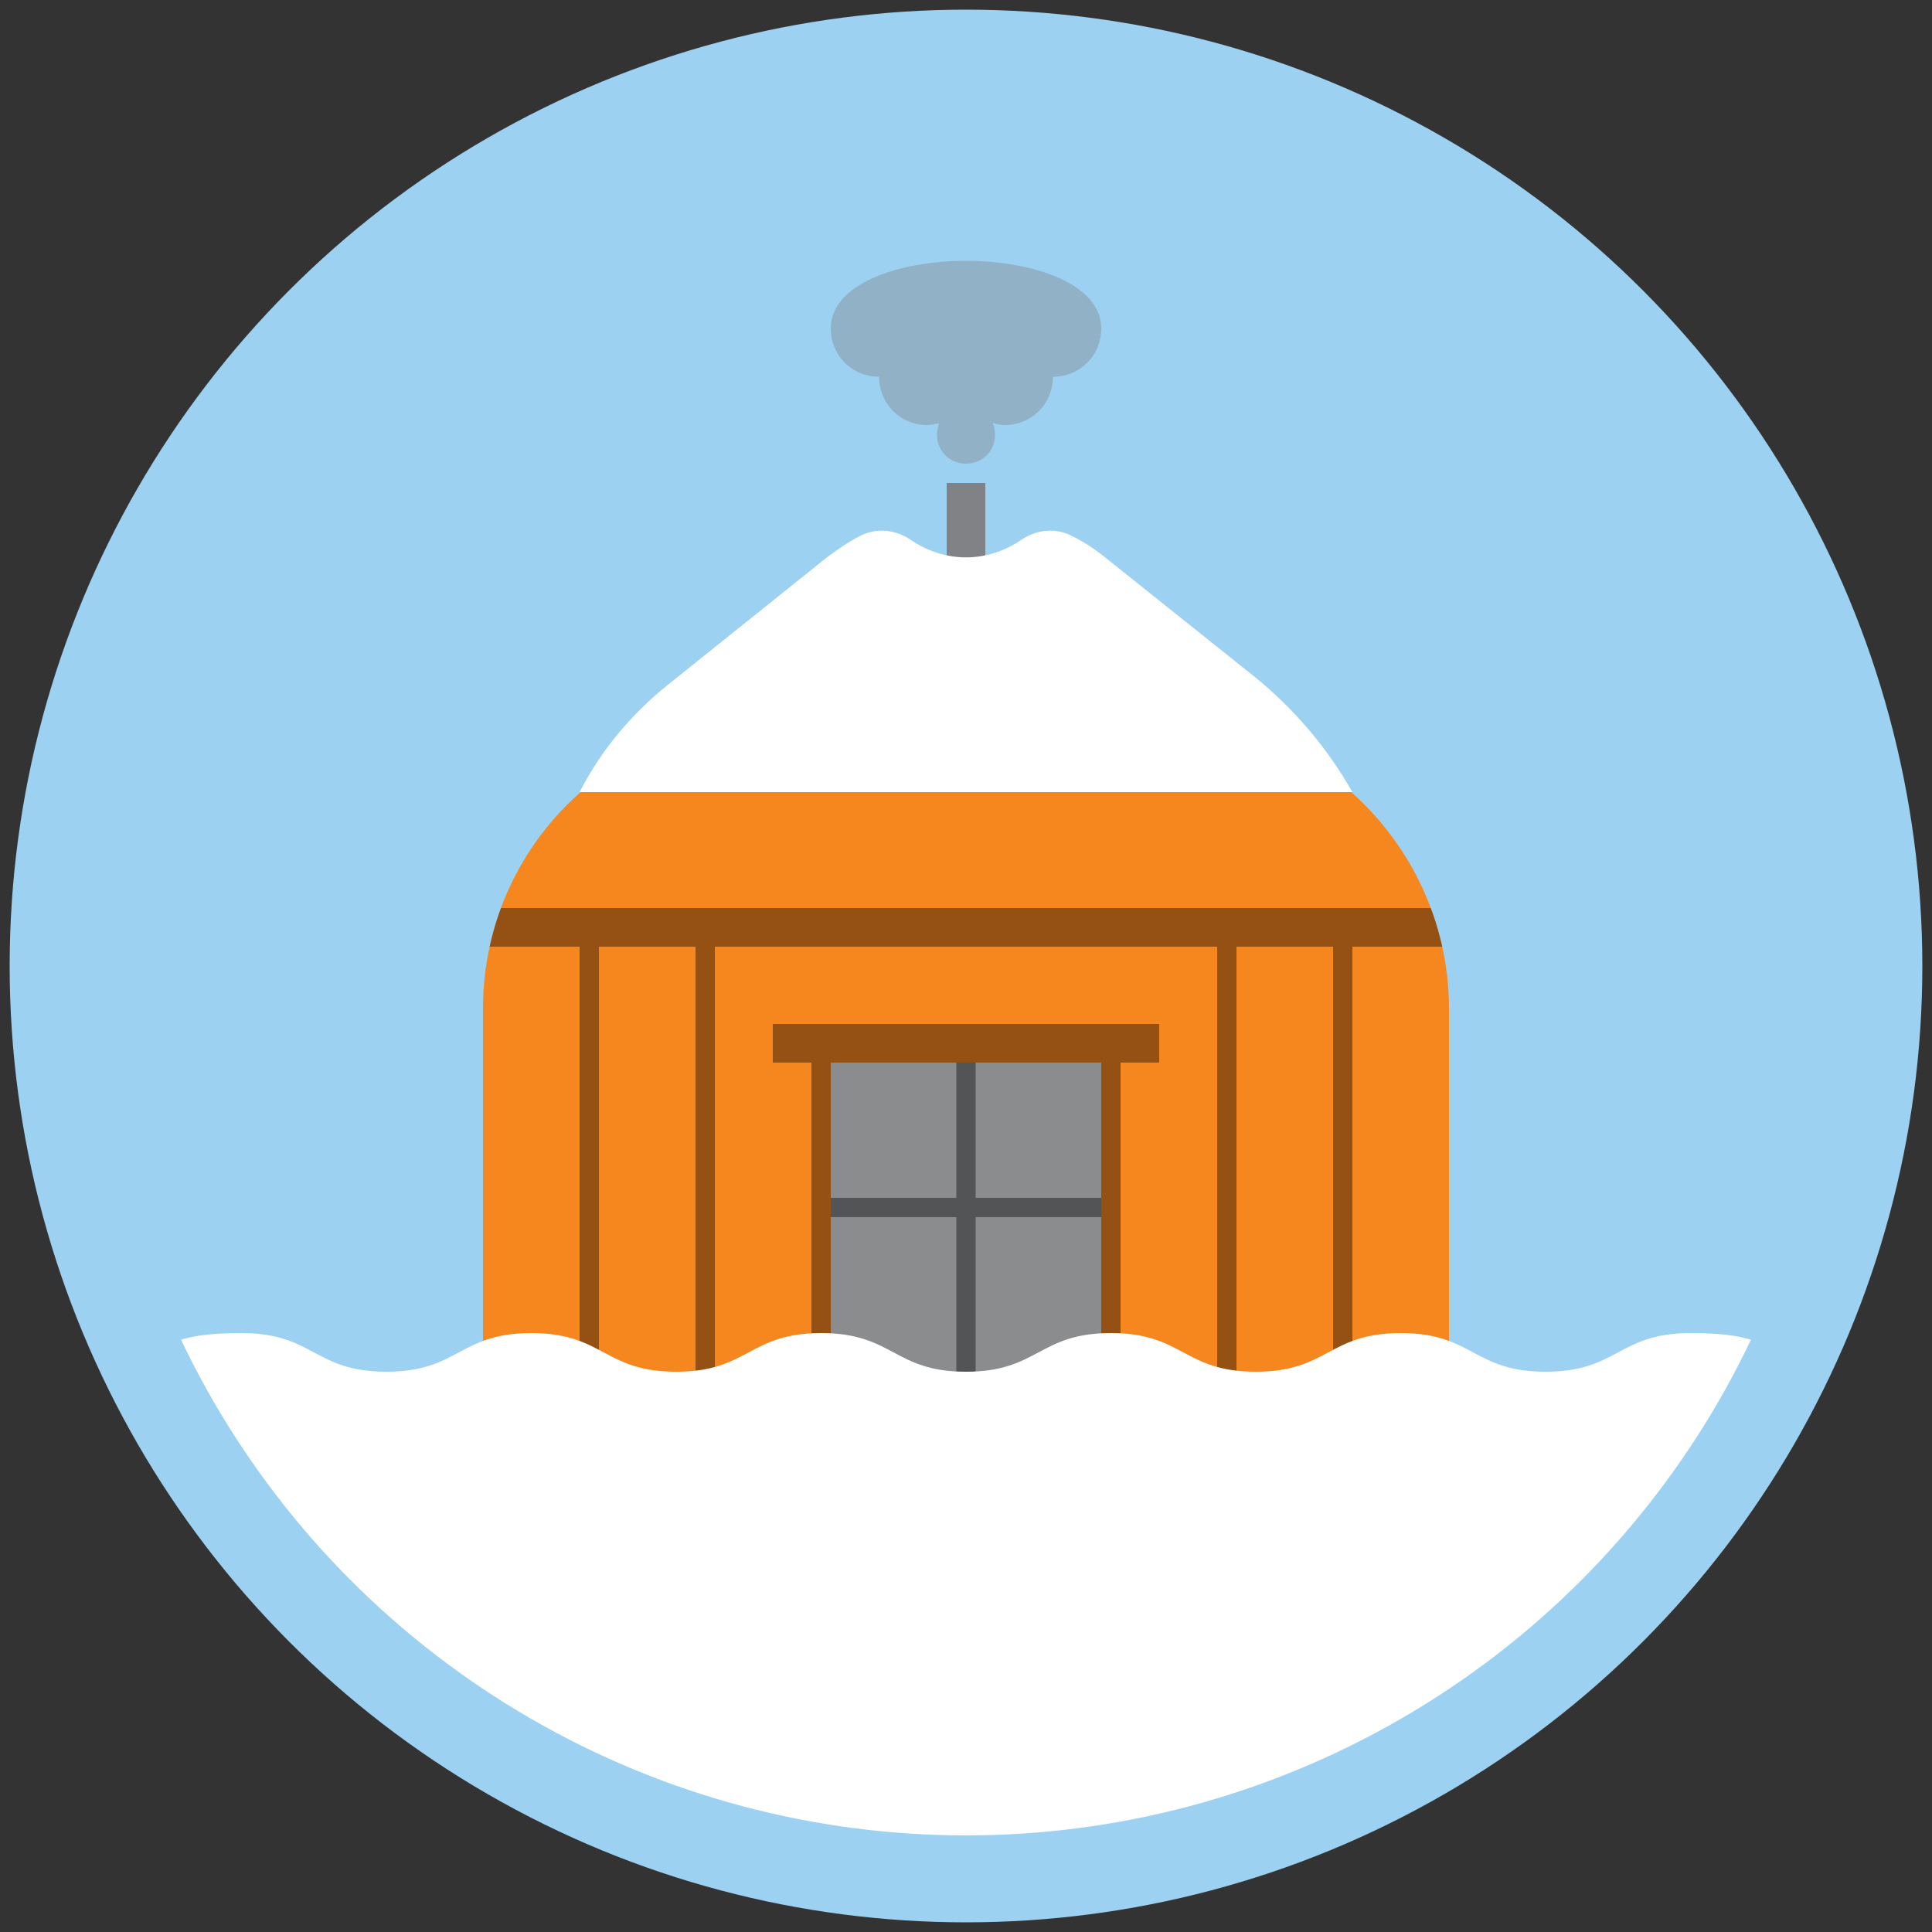 <svg xmlns="http://www.w3.org/2000/svg" xmlns:xlink="http://www.w3.org/1999/xlink" viewBox="0 0 200 200" enable-background="new 0 0 200 200"><rect x="0" y="0" width="200" height="200" fill="#333333" stroke="none"/><circle fill="#9CD1F1" cx="-380" cy="100" r="99"/><defs><circle id="a" cx="-380" cy="100" r="90"/></defs><clipPath id="b"><use xlink:href="#a" overflow="visible"/></clipPath><g clip-path="url(#b)"><path fill="#fff" d="M-417 75c-1.3-3.9 6.4-6.8 11.7-8.5 4.3-1.4 9.9.1 15.1-.7 4.7-.6 9.4-3.6 14.6-3.6 5.2 0 9.9 3 14.6 3.6 5.2.7 10.8-.7 15.1.7 5.2 1.7 13 4.6 11.7 8.5H-417z"/><path fill="#F6871F" d="M-412 81h73v84h-73zM-417 75h83v6h-83z"/><path opacity=".4" d="M-412 81h73v4h-73z"/><defs><path id="c" d="M-339 165h20v-36l-20-15z"/></defs><clipPath id="d"><use xlink:href="#c" overflow="visible"/></clipPath><path clip-path="url(#d)" fill="#F6871F" d="M-341 112h24v65h-24z"/><path opacity=".4" clip-path="url(#d)" d="M-339 111h3.8v54h-3.8z"/><path opacity=".4" d="M-371 92h24v76h-24z"/><path fill="#F6871F" d="M-369 94h20v71h-20z"/><path opacity=".4" d="M-404 92h24v24h-24z"/><path fill="#FFD38E" d="M-402 94h20v20h-20z"/><path opacity=".4" d="M-369 114h8v2h-8z"/><g opacity=".4" stroke="#000" stroke-width="2" stroke-miterlimit="10" fill="none"><path d="M-433 118l12 12M-433 130l12-12M-433 106l12 12M-433 118l12-12M-433 94l12 12M-433 106l12-12M-433 82l12 12M-433 94l12-12M-433 70l12 12M-433 82l12-12M-433 130l12 12M-433 142l12-12M-433 142l12 12M-433 154l12-12M-421 154V70l-6-6-6 6v84M-427 64V42M-424 60h-6M-424 54h-6M-424 48h-6"/></g><defs><path id="e" d="M-441 129h29v36h-29z"/></defs><clipPath id="f"><use xlink:href="#e" overflow="visible"/></clipPath><path clip-path="url(#f)" fill="#F6871F" d="M-447 112h37v65h-37z"/><path opacity=".4" clip-path="url(#f)" d="M-415.8 111h3.8v54h-3.8z"/><path fill="#fff" d="M-290.8 141.8c-6.9-2.9-6.7-3.8-14.2-3.8-7.5 0-7.5 4-15 4s-7.5-4-15-4-7.5 4-15 4-7.5-4-15-4-7.5 4-15 4-7.5-4-15-4-7.5 4-15 4-7.5-4-15-4-7.5 4-15 4-7.5-4-15-4-7.3.9-14.2 3.8c-2.9 1.2-2.8 1.3-2.8 4.5s4 3.2 4 6.3c0 3.2-4 3.2-4 6.3 0 3.2 4 3.2 4 6.3 0 3.2-4 3.2-4 6.3s4 3.2 4 6.3c0 3.2-4 3.2-4 6.3 0 3.2 4 3.2 4 6.3 0 3.2-4 3.2-4 6.3 0 3.2 4 3.2 4 6.3 0 3.2-4 3.2-4 6.3 0 3.2-.1 3.3 2.8 4.5 6.9 2.9 6.7 3.8 14.2 3.8 7.5 0 7.5-4 15-4s7.5 4 15 4 7.5-4 15-4 7.5 4 15 4 7.5-4 15-4 7.5 4 15 4 7.5-4 15-4 7.5 4 15 4 7.5-4 15-4 7.5 4 15 4 7.3-.9 14.2-3.8c2.9-1.2 2.8-1.3 2.8-4.5s-4-3.2-4-6.3c0-3.2 4-3.2 4-6.3 0-3.2-4-3.2-4-6.3 0-3.2 4-3.2 4-6.3s-4-3.2-4-6.3c0-3.2 4-3.2 4-6.3 0-3.2-4-3.2-4-6.3 0-3.2 4-3.2 4-6.3 0-3.2-4-3.2-4-6.3 0-3.2 3.3-2.8 4-5.9.5-2.5.1-3.6-2.8-4.9z"/><path stroke="#808285" stroke-width="2" stroke-miterlimit="10" fill="none" d="M-376 59v13"/><path fill="#fff" d="M-376 65c-9.9 0-18-8.1-18-18s8.1-18 18-18 18 8.1 18 18-8.1 18-18 18z"/><path fill="#939598" d="M-376 30c9.4 0 17 7.6 17 17s-7.6 17-17 17-17-7.6-17-17 7.6-17 17-17m0-2c-10.5 0-19 8.5-19 19s8.5 19 19 19 19-8.5 19-19-8.5-19-19-19z"/><path stroke="#A7A9AC" stroke-width="2" stroke-miterlimit="10" fill="none" d="M-367 56l-9-9-9 9"/><circle fill="#fff" stroke="#808285" stroke-width="2" stroke-miterlimit="10" cx="-376" cy="47" r="3"/></g><circle fill="#9CD1F1" cx="-140" cy="100" r="99"/><defs><circle id="g" cx="-140" cy="100" r="90"/></defs><clipPath id="h"><use xlink:href="#g" overflow="visible"/></clipPath><g clip-path="url(#h)"><path fill="#fff" d="M-183 75c-1.3-3.9 6.4-6.8 11.7-8.5 4.3-1.4 9.9.1 15.1-.7 4.7-.6 9.4-3.6 14.6-3.6 5.2 0 9.9 3 14.6 3.6 5.2.7 10.8-.7 15.1.7 5.2 1.7 13 4.6 11.7 8.5H-183z"/><path fill="#8A8C8E" d="M-178 81h73v84h-73zM-183 75h83v6h-83z"/><path opacity=".5" d="M-178 81h73v4h-73zM-137 92h24v76h-24z"/><path fill="#8A8C8E" d="M-135 94h20v71h-20z"/><path opacity=".5" d="M-170 92h24v24h-24z"/><path fill="#FFD38E" d="M-168 94h20v20h-20z"/><path fill="#fff" d="M-50.6 141.9c-7.1-2.4-6.9-3.9-14.4-3.9s-7.5 4-15 4-7.5-4-15-4-7.5 4-15 4-7.5-4-15-4-7.5 4-15 4-7.5-4-15-4-7.5 4-15 4-7.5-4-15-4-7.5 4-15 4-7.5-4-15-4-7.3 1.5-14.4 3.9c-2.4.8-2.6.6-2.6 3.1s4 2.5 4 5-4 2.5-4 5 4 2.5 4 5-4 2.5-4 5 4 2.5 4 5-4 2.5-4 5 4 2.5 4 5-4 2.5-4 5 4 2.5 4 5-4 2.5-4 5 .3 2.3 2.6 3.1c7.1 2.4 6.9 3.9 14.4 3.9s7.5-4 15-4 7.5 4 15 4 7.5-4 15-4 7.5 4 15 4 7.5-4 15-4 7.5 4 15 4 7.5-4 15-4 7.5 4 15 4 7.5-4 15-4 7.5 4 15 4 7.3-1.5 14.4-3.9c2.4-.8 2.6-.6 2.6-3.1s-4-2.5-4-5 4-2.5 4-5-4-2.5-4-5 4-2.5 4-5-4-2.5-4-5 4-2.5 4-5-4-2.5-4-5 4-2.5 4-5-4-2.5-4-5 3.4-2.1 3.9-4.5c.5-1.9-.2-2.8-2.5-3.6z"/><path opacity=".5" d="M-135 114h8v2h-8z"/><path fill="#808285" d="M-126 31h2v40h-2z"/></g><defs><path id="i" d="M-126 31l-36 5.4c-2.3.3-4 2.3-4 4.6s1.7 4.2 4 4.6l36 5.4V31z"/></defs><clipPath id="j"><use xlink:href="#i" overflow="visible"/></clipPath><g clip-path="url(#j)"><path fill="#F6871F" d="M-131 30h6v22h-6z"/><path fill="#fff" d="M-136 30h5v22h-5z"/><path fill="#F6871F" d="M-141 30h5v22h-5z"/><path fill="#fff" d="M-146 30h5v22h-5z"/><path fill="#F6871F" d="M-151 30h5v22h-5z"/><path fill="#fff" d="M-156 30h5v22h-5z"/><path fill="#F6871F" d="M-161 30h5v22h-5z"/><path fill="#fff" d="M-167 30h6v22h-6z"/></g><circle fill="#9CD1F1" cx="100" cy="100" r="99"/><defs><circle id="k" cx="100" cy="100" r="90"/></defs><clipPath id="l"><use xlink:href="#k" overflow="visible"/></clipPath><g clip-path="url(#l)"><defs><path id="m" d="M150 160H50v-55.6c0-9.1 4.1-17.7 11.3-23.4l26.2-21h25l26.2 21c7.1 5.7 11.3 14.3 11.3 23.4V160z"/></defs><clipPath id="n"><use xlink:href="#m" overflow="visible"/></clipPath><g clip-path="url(#n)"><path fill="#F6871F" d="M40 50h120v99H40z"/><path opacity=".4" d="M40 94h120v4H40zM72 98h2v51h-2zM138 98h2v51h-2zM126 98h2v51h-2zM60 98h2v51h-2z"/></g></g><path opacity=".4" clip-path="url(#l)" d="M84 110h32v42.7H84z"/><path clip-path="url(#l)" fill="#8A8C8E" d="M86 110h28v39.7H86z"/><path opacity=".4" clip-path="url(#l)" d="M86 124h28v2H86zM80 106h40v4H80zM99 110h2v14h-2zM99 126h2v22h-2z"/><path fill="#fff" d="M189.4 141.9c-7.1-2.4-6.9-3.9-14.4-3.9s-7.5 4-15 4-7.5-4-15-4-7.5 4-15 4-7.5-4-15-4-7.5 4-15 4-7.5-4-15-4-7.5 4-15 4-7.5-4-15-4-7.5 4-15 4-7.5-4-15-4-7.3 1.5-14.4 3.9c-2.3.8-2.6.6-2.6 3.1s4 2.5 4 5-4 2.5-4 5 4 2.5 4 5-4 2.5-4 5 4 2.5 4 5-4 2.5-4 5 4 2.5 4 5-4 2.5-4 5 4 2.5 4 5-4 2.5-4 5 .3 2.3 2.6 3.1c7.1 2.4 6.9 3.9 14.4 3.9s7.5-4 15-4 7.5 4 15 4 7.5-4 15-4 7.5 4 15 4 7.5-4 15-4 7.5 4 15 4 7.5-4 15-4 7.5 4 15 4 7.5-4 15-4 7.5 4 15 4 7.3-1.5 14.4-3.9c2.4-.8 2.6-.6 2.6-3.1s-4-2.5-4-5 4-2.5 4-5-4-2.5-4-5 4-2.5 4-5-4-2.5-4-5 4-2.5 4-5-4-2.5-4-5 4-2.5 4-5-4-2.5-4-5 3.4-2.1 3.9-4.5c.5-1.9-.2-2.8-2.5-3.6z" clip-path="url(#l)"/><path clip-path="url(#l)" fill="#808285" d="M98 50h4v30h-4z"/><path clip-path="url(#l)" fill="#fff" d="M129.8 70l-15.4-12.3c-1.1-.9-2.2-1.6-3.4-2.2-1.7-.9-3.7-.7-5.3.4-1.6 1.1-3.6 1.8-5.7 1.8s-4.1-.7-5.7-1.8c-1.6-1.1-3.6-1.3-5.3-.4-1.2.6-2.3 1.4-3.4 2.2L69 71c-3.7 3-6.8 6.7-9 11h80c-2.6-4.6-6.1-8.7-10.2-12z"/><path opacity=".4" clip-path="url(#l)" fill="#808285" d="M100 27c-7 0-14 2.4-14 7 0 2.8 2.2 5 5 5 0 2.8 2.2 5 5 5 .4 0 .8-.1 1.2-.2-.1.4-.2.8-.2 1.2 0 1.7 1.3 3 3 3s3-1.3 3-3c0-.4-.1-.8-.2-1.2.4.1.8.2 1.2.2 2.8 0 5-2.2 5-5 2.8 0 5-2.2 5-5 0-4.6-7-7-14-7zm0 15z"/><circle fill="#9CD1F1" cx="340" cy="100" r="100"/><defs><circle id="o" cx="340" cy="100" r="90"/></defs><clipPath id="p"><use xlink:href="#o" overflow="visible"/></clipPath><path clip-path="url(#p)" stroke="#808285" stroke-width="2" stroke-miterlimit="10" fill="none" d="M399 130v20M281 130v20"/><path fill="#fff" d="M309.4 101.9c0-4.8 3.2-11.8 4.5-17.4 1.2-5.2-.9-11.7 1.3-16.5 2.4-5.2 8.5-7.6 12-11.1 4-4 7.4-9.9 12.8-9.9s8.8 5.9 12.8 9.9c3.5 3.5 9.7 5.9 12 11.1 2.2 4.8.1 11.3 1.3 16.5 1.3 5.6 4.5 12.6 4.5 17.4-7.1 2.3-8.1-3.9-15.6-3.9s-7.5 4-15 4-8-5.3-15.4-4c-7.9 1.4-8.1 6.2-15.2 3.9z" clip-path="url(#p)"/><g clip-path="url(#p)"><path fill="#F6871F" d="M340 30v10h20l-5-5 5-5z"/><path stroke="#808285" stroke-width="2" stroke-miterlimit="10" fill="none" d="M340 30v24"/></g><path clip-path="url(#p)" fill="#8A8C8E" d="M290 130l50-70 50 70-10-6v32h-80v-32z"/><path clip-path="url(#p)" stroke="#8A8C8E" stroke-width="2" stroke-miterlimit="10" fill="none" d="M410 158l-70-98-70 98"/><path opacity=".4" clip-path="url(#p)" d="M317.3 152l21.2-74.2c.4-1.5 2.5-1.5 2.9 0l21.2 74.2h-45.3z"/><path clip-path="url(#p)" fill="#FFD38E" d="M340 80l-20 70h40z"/><path opacity=".4" clip-path="url(#p)" d="M380 124v23h-4v-26zM300 124v23h4v-26z"/><path fill="#fff" d="M429.4 141.9c-7.1-2.4-6.9-3.9-14.4-3.9s-7.5 4-15 4-7.5-4-15-4-7.5 4-15 4-7.5-4-15-4-7.5 4-15 4-7.5-4-15-4-7.5 4-15 4-7.5-4-15-4-7.5 4-15 4-7.5-4-15-4-7.3 1.5-14.4 3.9c-2.4.8-2.6.6-2.6 3.1s4 2.5 4 5-4 2.5-4 5 4 2.5 4 5-4 2.5-4 5 4 2.5 4 5-4 2.5-4 5 4 2.5 4 5-4 2.5-4 5 4 2.5 4 5-4 2.5-4 5 .3 2.3 2.6 3.1c7.1 2.4 6.9 3.9 14.4 3.9s7.5-4 15-4 7.5 4 15 4 7.5-4 15-4 7.5 4 15 4 7.5-4 15-4 7.5 4 15 4 7.5-4 15-4 7.5 4 15 4 7.5-4 15-4 7.5 4 15 4 7.3-1.5 14.4-3.9c2.4-.8 2.6-.6 2.6-3.1s-4-2.5-4-5 4-2.5 4-5-4-2.5-4-5 4-2.5 4-5-4-2.5-4-5 4-2.5 4-5-4-2.5-4-5 4-2.5 4-5-4-2.5-4-5 3.4-2.1 3.9-4.5c.5-1.9-.2-2.8-2.5-3.6z" clip-path="url(#p)"/><circle fill="#9CD1F1" cx="580" cy="100" r="100"/><defs><circle id="q" cx="580" cy="100" r="90"/></defs><clipPath id="r"><use xlink:href="#q" overflow="visible"/></clipPath><g clip-path="url(#r)"><path fill="#808285" d="M525.3 148.2l47.3-114.6 3.4 1.3-41.3 116.9zM569.5 81.2l-14.8 9.3-2.2-4.4 16.2-6.5zM531.7 80.6l16.9 27.3-6.2 3.3L529.1 82zM525.6 91.9l12.4 1-.7 4-12-3.1z"/></g><path clip-path="url(#r)" fill="#fff" d="M580 65.3l40.5 72.2L638 131l-29.7-50.7-18-25.6-5.3-6.5-5.6-10.3-5.2-4.1zM642.2 151.1c4-8 7.1-17.4 3.5-27.9-2.8-8.3-11.1-15.3-16.7-23.9-5.2-7.9-8-18.2-14.1-25.5-6.6-7.9-16.3-12.6-22.3-18.9-11.7-12.2-7.1-13.4-17.9-23.1"/><path clip-path="url(#r)" fill="#F6871F" d="M575.4 30.5C584.2 58.3 605.1 109 650 150h-70l-8.5-118.7c-.1-2.4 3.2-3 3.9-.8z"/><path fill="#fff" d="M669.4 141.9c-7.1-2.4-6.9-3.9-14.4-3.9s-7.5 4-15 4-7.5-4-15-4-7.5 4-15 4-7.5-4-15-4-7.5 4-15 4-7.5-4-15-4-7.5 4-15 4-7.5-4-15-4-7.5 4-15 4-7.5-4-15-4-7.3 1.5-14.4 3.9c-2.4.8-2.6.6-2.6 3.1s4 2.5 4 5-4 2.5-4 5 4 2.5 4 5-4 2.5-4 5 4 2.5 4 5-4 2.5-4 5 4 2.5 4 5-4 2.5-4 5 4 2.5 4 5-4 2.5-4 5 .3 2.3 2.6 3.1c7.1 2.4 6.9 3.9 14.4 3.9s7.5-4 15-4 7.5 4 15 4 7.5-4 15-4 7.5 4 15 4 7.5-4 15-4 7.5 4 15 4 7.5-4 15-4 7.5 4 15 4 7.5-4 15-4 7.5 4 15 4 7.3-1.5 14.4-3.9c2.4-.8 2.6-.6 2.6-3.1s-4-2.5-4-5 4-2.5 4-5-4-2.5-4-5 4-2.5 4-5-4-2.5-4-5 4-2.5 4-5-4-2.5-4-5 4-2.5 4-5-4-2.5-4-5 3.4-2.1 3.9-4.5c.5-1.9-.2-2.8-2.5-3.6z" clip-path="url(#r)"/></svg>